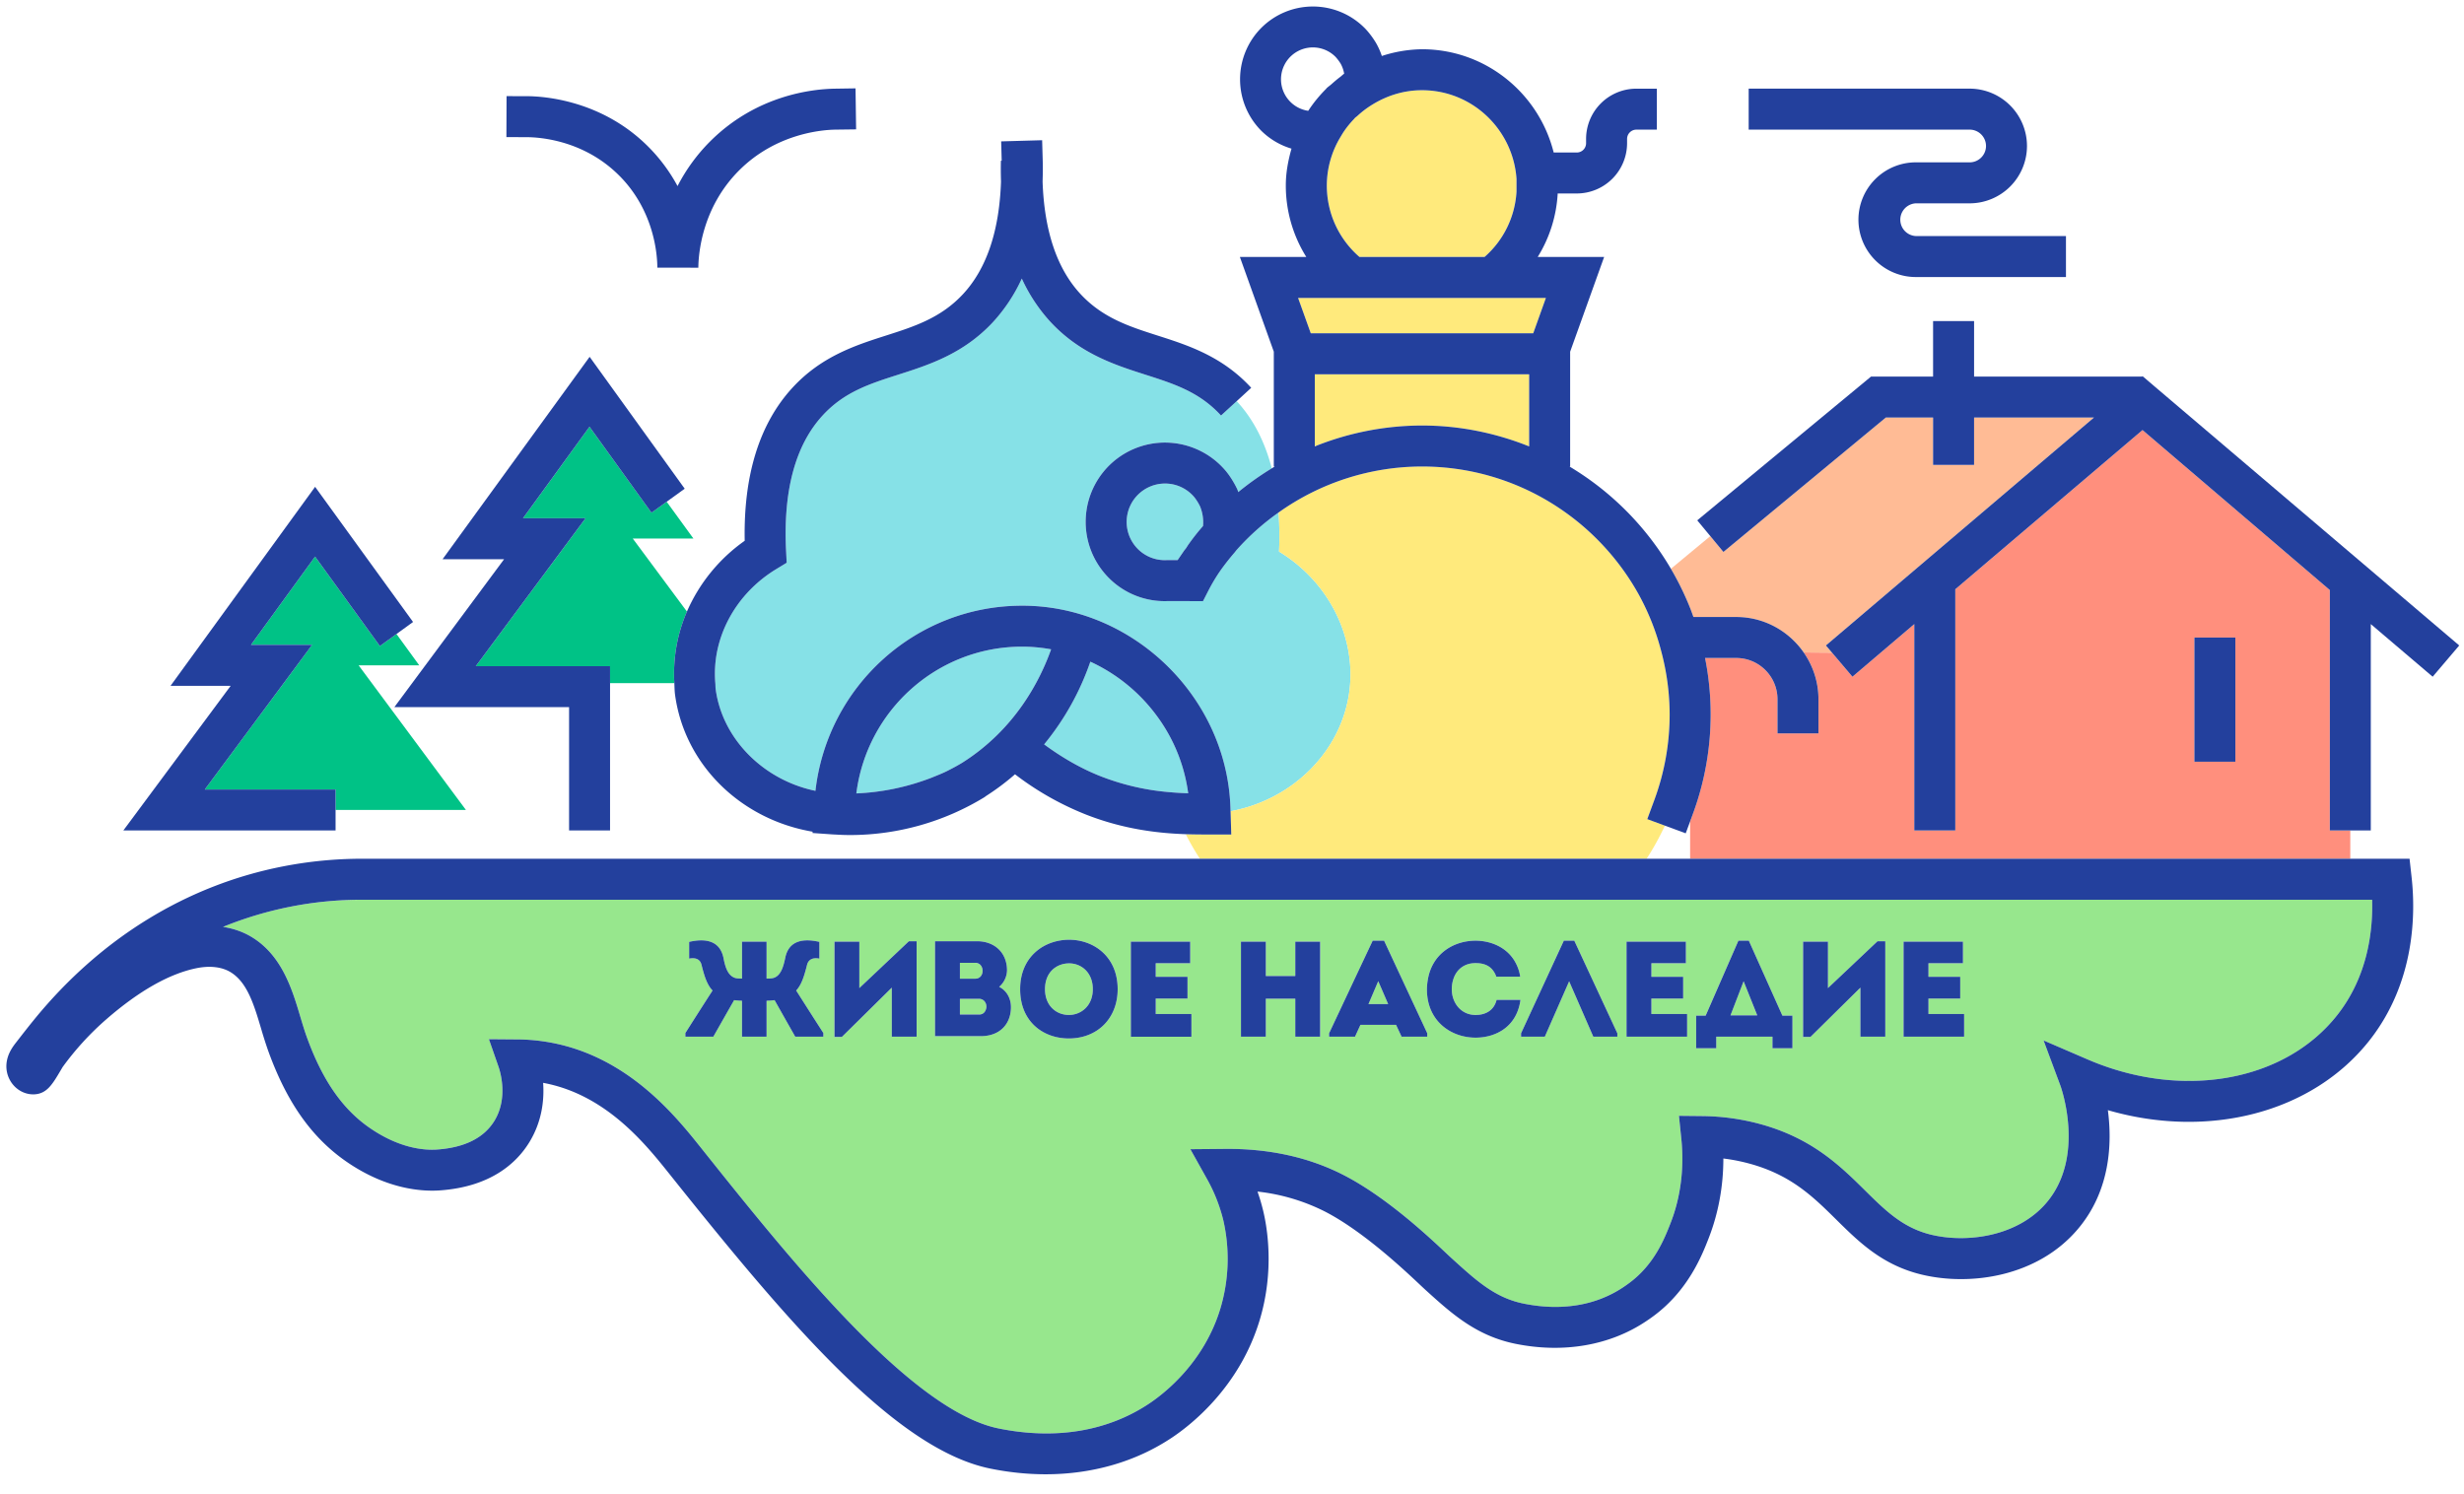<svg xmlns="http://www.w3.org/2000/svg" width="94" height="57"><path fill="#ff8f7d" d="M89.662 31.685v1.08H64.477V31.34l.103-.279a10.962 10.962 0 0 0 .466-5.956h1.19c.868 0 1.574.706 1.574 1.574v1.302h1.564v-1.302c0-.664-.21-1.278-.564-1.786l1.079.008.78.918 2.36-2.007v7.873h1.564v-9.203l1.302-1.107 5.84-4.967 7.145 6.105v9.172zm-4.384-7.361h-1.563v4.738h1.563z"/><path fill="#ffbb95" d="M79.883 15.93H75.31v1.808h-1.564V15.93h-1.804l-6.195 5.127-.5-.602-1.502 1.245c.28.478.526.976.732 1.495.046.114.086.23.127.346h1.633c1.065 0 2.006.536 2.573 1.35l1.079.01-.233-.274 2.944-2.503z"/><path fill="#00c286" d="M12.02 21.236l-2.447 3.368h2.333l-4.093 5.517h4.989v.782h4.973l-4.093-5.517h2.313l-.87-1.197-.633.46zm14.187 2.098l-2.067-2.786h2.314l-1.021-1.405-.58.418-2.364-3.28-2.536 3.492h2.386l-4.188 5.644h5.122v.648h2.452a5.971 5.971 0 0 1 .482-2.731z"/><path fill="#86e1e7" d="M38.998 24.672h-.001c-3.236 0-5.927 2.425-6.328 5.6a8.923 8.923 0 0 0 3.504-.876c.183-.095.368-.191.552-.306 2.008-1.276 2.949-3.123 3.373-4.316a6.149 6.149 0 0 0-1.1-.102zm5.443-6.223a1.465 1.465 0 0 0-1.123 2.399 1.45 1.45 0 0 0 1.192.522l.037-.001h.377l.248-.36c.024-.034.053-.064.078-.098.024-.037.046-.076.071-.112.178-.253.37-.497.572-.73a1.578 1.578 0 0 0-.112-.746 1.914 1.914 0 0 0-.215-.35 1.463 1.463 0 0 0-1.125-.524zm-2.845 6.798a10.178 10.178 0 0 1-1.763 3.154c.67.492 1.387.912 2.156 1.216a9.31 9.31 0 0 0 2.58.603c.269.025.524.04.76.047a6.35 6.35 0 0 0-1.211-2.97 6.521 6.521 0 0 0-2.522-2.05z"/><path fill="#86e1e7" d="M48.795 21.044a12.56 12.56 0 0 0-.018-1.49 9.434 9.434 0 0 0-1.59 1.416c-.033.037-.061.081-.095.12-.19.22-.37.45-.54.687-.16.236-.31.48-.44.732l-.218.427-.835-.002-.498-.002a2.998 2.998 0 0 1-2.443-1.083 3.03 3.03 0 0 1 .386-4.263 3.03 3.03 0 0 1 4.263.387c.254.304.424.67.442.71.013.031.018.061.03.092.405-.335.832-.635 1.278-.907-.295-1.137-.78-1.955-1.32-2.543-.006-.008-.012-.013-.02-.02l-.596.55c-.826-.9-1.786-1.208-2.9-1.564-1.155-.37-2.465-.789-3.587-1.987a6.364 6.364 0 0 1-1.113-1.677 6.384 6.384 0 0 1-1.114 1.677c-1.122 1.197-2.432 1.616-3.587 1.986-1.113.356-2.074.664-2.9 1.564-1.037 1.128-1.505 2.862-1.392 5.151l.023.465-.398.242c-1.206.732-2.01 1.895-2.26 3.165-.078.39-.096.788-.064 1.188.006.077.003.155.013.232.26 1.913 1.839 3.47 3.807 3.875.456-3.997 3.826-7.064 7.888-7.064h.002c2.026 0 3.895.8 5.314 2.092 1.538 1.403 2.546 3.387 2.627 5.591l.004.161c2.377-.439 4.224-2.289 4.53-4.55.283-2.08-.774-4.2-2.68-5.358z"/><path fill="#97e78d" d="M52.206 38.31h.751l-.378-.875zm14.308-.865l-.498 1.295h1.021l-.518-1.295zm-25.725-.689c-.471 0-.922.32-.922.984 0 .648.445.985.912.985.45 0 .912-.337.912-.985 0-.647-.451-.984-.902-.984z"/><path fill="#97e78d" d="M90.495 34.328c.035 1.198-.17 2.927-1.33 4.4-2.005 2.548-5.921 3.245-9.522 1.694l-1.683-.725.642 1.716c.01.027.977 2.684-.521 4.465-1.101 1.308-3.054 1.555-4.402 1.232-1.078-.258-1.747-.92-2.523-1.685-.95-.937-2.024-1.998-4.006-2.538a8.83 8.83 0 0 0-2.223-.306l-.877-.008.09.872a6.9 6.9 0 0 1-.413 3.231c-.228.584-.611 1.562-1.567 2.272-.1.074-.18.127-.228.16-1.05.705-2.367.922-3.81.63-1.077-.22-1.787-.864-2.697-1.689a9.15 9.15 0 0 1-.195-.182c-.695-.654-2.324-2.188-3.978-3.038-1.315-.674-2.84-1.01-4.521-.994l-1.32.011.644 1.152c.276.494.483 1.022.615 1.567a6.586 6.586 0 0 1-.114 3.362c-.617 2.04-2.095 3.207-2.702 3.614-1.592 1.07-3.584 1.401-5.76.96-3.35-.68-7.967-6.468-11.35-10.704-.963-1.208-2.757-3.456-5.704-4.014a7.272 7.272 0 0 0-1.277-.125l-1.111-.01.365 1.05c.067.191.374 1.194-.153 2.06-.4.657-1.14 1.027-2.2 1.101-.458.031-1.394-.03-2.53-.804-1.06-.723-1.833-1.834-2.433-3.498a13.86 13.86 0 0 1-.24-.753c-.314-1.054-.705-2.367-1.88-3.065a2.955 2.955 0 0 0-1.073-.375 13.801 13.801 0 0 1 2.598-.775 14.158 14.158 0 0 1 2.7-.26zM31.41 39.413c-.347-.539-.694-1.083-1.037-1.62.203-.219.306-.545.415-.98.062-.239.264-.28.47-.239v-.637c-.61-.14-1.175-.062-1.304.622-.052.238-.13.585-.357.715-.088.057-.207.062-.353.062v-1.409h-.937v1.41c-.146 0-.26-.006-.348-.063-.233-.13-.31-.477-.357-.715-.135-.684-.7-.762-1.311-.622v.637c.213-.04.415 0 .472.24.108.434.212.76.419.978a259.63 259.63 0 0 0-1.036 1.621v.14h1.067c.265-.466.529-.932.793-1.394.109.011.17.021.3.021v1.373h.938V38.18c.135 0 .192-.01.306-.02.259.461.523.927.787 1.393h1.073zm3.56-3.502h-.296l-1.89 1.788v-1.772h-.95v3.637h.282l1.906-1.88v1.87h.948zm2.448 3.621c.746 0 1.15-.48 1.15-1.103 0-.332-.156-.627-.451-.777a.856.856 0 0 0 .3-.627c0-.674-.471-1.114-1.144-1.114h-1.601v3.621zm3.356.088c1.098 0 1.865-.772 1.865-1.88 0-1.254-.923-1.886-1.85-1.886-.943 0-1.87.632-1.87 1.886 0 1.26.896 1.88 1.855 1.88zm4.679-.932H44.09v-.59h1.212v-.83H44.09v-.518h1.316v-.823h-2.264v3.626h2.31zm4.91-2.76h-.95v1.31H48.29v-1.31h-.948v3.625h.948v-1.45h1.124v1.45h.949zm4.087 3.496l-.972-2.084-.676-1.45h-.435l-.552 1.174-1.111 2.36v.13h.99l.207-.452h1.357l.213.451h.979zm1.84.165c.773 0 1.576-.409 1.716-1.44h-.912c-.098.394-.41.575-.803.575-.554 0-.906-.46-.906-.984 0-.16.029-.303.077-.43.13-.35.427-.565.829-.565.287 0 .512.081.662.273a.85.85 0 0 1 .13.245h.912c-.028-.2-.092-.37-.172-.523-.308-.589-.94-.85-1.532-.85-.83 0-1.652.488-1.82 1.482-.02.118-.035.24-.035.373 0 1.223.928 1.844 1.855 1.844zm5.41-.165l-1.642-3.534h-.4l-1.631 3.534v.13h.906l.928-2.115.922 2.114h.917zm2.662-.736h-1.363v-.59h1.213v-.83h-1.213v-.518h1.316v-.823h-2.263v3.626h2.31zm4.017.062h-.383l-1.28-2.86h-.398l-1.25 2.86h-.362v1.243h.767v-.44h2.145v.44h.76zm3.543-2.839h-.296L69.735 37.7v-1.772h-.948v3.637h.28l1.907-1.88v1.87h.948zm3.01 2.777h-1.363v-.59h1.213v-.83h-1.213v-.518h1.316v-.823H72.62v3.626h2.31z"/><path fill="#97e78d" d="M37.345 38.108h-.725v.6h.73c.182 0 .265-.134.28-.28.01-.165-.098-.32-.285-.32zm.14-1.052c.005-.16-.088-.32-.28-.32h-.585v.605h.585c.18 0 .275-.139.28-.285z"/><path fill="#ffea7c" d="M63.113 30.52a9.422 9.422 0 0 0 .582-3.273 9.4 9.4 0 0 0-.319-2.394 9.387 9.387 0 0 0-.836-2.128c-1.605-2.933-4.72-4.927-8.292-4.927a9.443 9.443 0 0 0-5.47 1.756c.03.462.043.948.017 1.49 1.905 1.157 2.962 3.278 2.68 5.358-.308 2.261-2.154 4.111-4.53 4.55l.026.886h-.921c-.238 0-.514 0-.815-.01.165.322.344.636.541.937h17.04c.263-.403.494-.826.7-1.265l-.673-.248zm-4.621-17.804l.483-1.35H49.52l.485 1.35zm-8.298 4.301a10.995 10.995 0 0 1 4.054-.782c1.431 0 2.795.283 4.05.782h.04V14.28h-8.18v2.737zm6.441-7.214a3.584 3.584 0 0 0 1.218-2.492v-.489c-.13-1.883-1.689-3.38-3.605-3.38-.693 0-1.335.205-1.886.544a3.55 3.55 0 0 0-.569.43c-.033.03-.074.054-.106.086-.013.014-.024.03-.038.044a3.705 3.705 0 0 0-.353.427c-.054.077-.1.157-.149.238a3.596 3.596 0 0 0-.53 1.862c0 1.057.45 2.04 1.244 2.73z"/><path fill="#23409d" d="M82.224 14.768l-.486-.415-.001.001-.015.013H75.31v-2.116h-1.564v2.116h-2.367l-6.63 5.486.499.602.499.603 6.195-5.127h1.804v1.806h1.564v-1.806h4.573L72.6 22.124l-2.943 2.503.233.274.779.918 2.36-2.008v7.874h1.564v-9.203l1.302-1.108 5.84-4.966 7.146 6.105v9.172h1.563v-7.874l2.36 2.008 1.014-1.192zM75.765 5.57c0 .344-.28.624-.624.624h-2.056a2.19 2.19 0 0 0-2.187 2.188 2.19 2.19 0 0 0 2.187 2.188h5.73V9.006h-5.73a.625.625 0 0 1 0-1.248h2.056a2.19 2.19 0 0 0 2.187-2.188 2.19 2.19 0 0 0-2.187-2.188h-8.43v1.564h8.43c.344 0 .624.28.624.624zM15.044 26.98h6.666v4.705h1.563v-6.268h-5.122l4.187-5.644h-2.386l2.537-3.492 2.364 3.28.58-.418.688-.497-3.627-5.032-5.61 7.722h2.347zm-2.242 4.705v-1.562h-4.99l4.094-5.519H9.573l2.447-3.368 2.472 3.412.634-.459.632-.458-3.737-5.157-5.516 7.594h2.294l-4.094 5.517z"/><path fill="#23409d" d="M47.3 9.803h2.534a5.137 5.137 0 0 1-.781-2.73c0-.489.09-.953.217-1.402a2.757 2.757 0 0 1-1.15-.679 2.784 2.784 0 0 1 0-3.931 2.784 2.784 0 0 1 3.932 0c.252.253.43.555.462.613.086.156.152.311.202.462a5.125 5.125 0 0 1 1.532-.257c2.43 0 4.459 1.683 5.024 3.94h.88a.355.355 0 0 0 .356-.356v-.161a1.92 1.92 0 0 1 1.92-1.919h.78v1.563h-.78a.356.356 0 0 0-.356.356v.161a1.921 1.921 0 0 1-1.92 1.919h-.727a5.125 5.125 0 0 1-.762 2.421h2.534L59.9 13.419v4.38h-.026a11.075 11.075 0 0 1 4.602 5.397c.046.114.086.23.127.345h1.633c1.066 0 2.006.537 2.573 1.352.354.508.564 1.122.564 1.786v1.302H67.81v-1.302c0-.868-.705-1.574-1.573-1.574h-1.19a10.962 10.962 0 0 1-.467 5.956l-.103.279-.168.454-.795-.293-.671-.248.27-.733a9.422 9.422 0 0 0 .583-3.273 9.42 9.42 0 0 0-.32-2.395 9.359 9.359 0 0 0-.835-2.126c-1.606-2.933-4.72-4.927-8.293-4.927a9.439 9.439 0 0 0-5.47 1.754 9.445 9.445 0 0 0-1.59 1.417c-.034.037-.062.081-.096.119-.19.22-.37.45-.54.689a6.89 6.89 0 0 0-.44.732l-.218.426-.835-.002-.498-.001a3.002 3.002 0 0 1-2.443-1.084 3.03 3.03 0 0 1 .387-4.263 3.03 3.03 0 0 1 4.262.387c.254.305.424.67.442.711.013.03.018.061.03.091.405-.334.833-.634 1.278-.907l.115-.069h-.037v-4.381zm3.848-4.592a3.587 3.587 0 0 0-.531 1.862c0 1.057.45 2.039 1.244 2.73h4.775a3.586 3.586 0 0 0 1.218-2.492v-.489c-.132-1.883-1.69-3.38-3.606-3.38-.693 0-1.335.205-1.886.544a3.55 3.55 0 0 0-.57.429c-.032.031-.072.055-.104.087-.014.014-.025.03-.038.044a3.632 3.632 0 0 0-.353.428c-.054.076-.101.156-.15.237zm-1.627 6.156l.484 1.349h8.487l.483-1.349zM44.925 21.37l.248-.361c.024-.034.053-.064.077-.098.025-.037.047-.076.072-.113.177-.252.369-.497.572-.728a1.592 1.592 0 0 0-.112-.747 1.896 1.896 0 0 0-.216-.349 1.456 1.456 0 0 0-1.124-.525 1.464 1.464 0 0 0-1.123 2.399 1.45 1.45 0 0 0 1.192.522l.037-.001zm13.374-4.353l.038.014V14.28h-8.178v2.754l.036-.017a10.99 10.99 0 0 1 4.053-.782c1.43 0 2.795.284 4.05.782zM49.907 4.228c.003-.006.009-.01.012-.016.194-.296.419-.569.669-.819.008-.008.013-.018.02-.026.056-.054.12-.096.178-.147.11-.098.22-.194.339-.282.053-.04.099-.089.154-.127a1.222 1.222 0 0 0-.13-.375 1.754 1.754 0 0 0-.202-.269 1.216 1.216 0 1 0-1.04 2.061zM23.645 6.721c1.323 1.345 1.431 3.01 1.432 3.49l1.564.003c.004-.51.13-2.287 1.557-3.714 1.413-1.412 3.174-1.547 3.68-1.554l.782-.01-.022-1.565-.783.012c-.839.012-2.983.233-4.763 2.011A6.811 6.811 0 0 0 25.848 7.1a6.46 6.46 0 0 0-1.089-1.475c-1.778-1.805-4.01-1.953-4.654-1.955l-.78-.002-.006 1.563.782.003c.49.002 2.19.113 3.544 1.488zm60.07 22.341h1.563v-4.738h-1.563z"/><path fill="#23409d" d="M28.41 20.632c-.048-2.506.563-4.468 1.819-5.836 1.106-1.205 2.417-1.624 3.575-1.995 1.068-.341 2.078-.665 2.922-1.566.926-.988 1.399-2.452 1.462-4.308a14.02 14.02 0 0 1-.004-.796h.03l-.02-.737 1.563-.044.022.78c.008.274.003.537-.005.797.063 1.856.535 3.32 1.462 4.308.844.9 1.854 1.225 2.923 1.567 1.157.37 2.468.789 3.574 1.994l-.554.51-.598.548c-.826-.9-1.786-1.207-2.9-1.563-1.154-.37-2.464-.79-3.586-1.987a6.354 6.354 0 0 1-1.114-1.676 6.375 6.375 0 0 1-1.113 1.676c-1.122 1.198-2.433 1.617-3.588 1.987-1.113.356-2.074.663-2.9 1.563-1.036 1.129-1.505 2.862-1.392 5.152l.023.465-.398.242c-1.205.732-2.01 1.895-2.26 3.165a4.325 4.325 0 0 0-.064 1.187c.007.078.003.155.014.232.259 1.914 1.839 3.47 3.806 3.876.456-3.998 3.826-7.064 7.888-7.064h.002c2.026 0 3.895.799 5.314 2.092 1.538 1.402 2.547 3.387 2.627 5.59l.005.16.027.888h-.922c-.238 0-.514-.001-.816-.012-1.011-.034-2.35-.175-3.82-.755a11.223 11.223 0 0 1-2.692-1.53 9.245 9.245 0 0 1-1.098.824c-.022.015-.04.032-.063.046-.001 0-.002 0-.003.002l-.002.002a9.847 9.847 0 0 1-5.122 1.444c-.224 0-.421-.01-.6-.021l-.041-.001h-.004l-.012-.001-.78-.055.003-.05c-2.73-.464-4.883-2.545-5.247-5.224-.02-.148-.02-.295-.027-.443a5.957 5.957 0 0 1 .48-2.731 6.459 6.459 0 0 1 2.205-2.702zm15.709 6.664a6.524 6.524 0 0 0-2.523-2.05 10.178 10.178 0 0 1-1.763 3.155c.67.492 1.387.913 2.156 1.216a9.31 9.31 0 0 0 2.58.603c.269.025.524.039.76.047a6.371 6.371 0 0 0-1.21-2.971zm-5.122-2.624c-3.236 0-5.927 2.425-6.328 5.6a9.009 9.009 0 0 0 2.854-.594c.216-.088.43-.17.65-.282.184-.095.368-.191.553-.306 2.007-1.276 2.948-3.123 3.373-4.316a6.168 6.168 0 0 0-1.101-.102zm-8.209 12.141c.062-.238.264-.28.47-.238v-.638c-.61-.14-1.175-.061-1.304.622-.052.238-.13.586-.357.715-.088.057-.207.062-.353.062v-1.409h-.937v1.409c-.145 0-.26-.005-.348-.062-.233-.129-.31-.477-.357-.715-.135-.683-.7-.762-1.311-.622v.638c.213-.042.415 0 .472.238.108.435.212.762.42.979-.348.539-.695 1.083-1.037 1.622v.139h1.067c.265-.466.529-.932.793-1.393.109.01.17.021.3.021v1.372h.938v-1.372c.135 0 .192-.011.306-.021.259.461.523.927.787 1.393h1.073v-.139c-.347-.539-.694-1.083-1.037-1.622.203-.217.306-.544.415-.979zm1.995.886v-1.772h-.948v3.637h.28l1.906-1.881v1.87h.948v-3.641h-.295zm5.334-.047c.295.15.45.446.45.777 0 .622-.404 1.104-1.15 1.104h-1.746v-3.621h1.601c.674 0 1.145.44 1.145 1.113a.855.855 0 0 1-.3.627zm-1.497-.311h.585c.181 0 .274-.139.28-.285.005-.16-.088-.321-.28-.321h-.585zm.73 1.368c.181 0 .264-.135.28-.28.01-.166-.099-.321-.285-.321h-.725v.601zm3.438-2.854c.927 0 1.85.632 1.85 1.886 0 1.108-.767 1.88-1.865 1.88-.959 0-1.855-.622-1.855-1.88 0-1.254.927-1.886 1.87-1.886zm-.01 2.87c.451 0 .912-.337.912-.984 0-.648-.45-.985-.902-.985-.47 0-.922.322-.922.985 0 .647.446.984.912.984zm3.312-.627h1.212v-.83H44.09v-.517h1.315v-.824h-2.263v3.627h2.31v-.865H44.09zm5.324-1.963v1.103H48.29v-1.31h-.948v3.625h.948v-1.45h1.124v1.45h.948v-3.626h-.948zm4.063 1.205l.972 2.084v.13h-.979l-.212-.452H51.9l-.207.451h-.989v-.129l1.11-2.36.553-1.173h.435zm-.52.97l-.378-.875-.373.875zm3.334.415c-.555 0-.907-.461-.907-.984 0-.161.03-.304.077-.432.132-.35.428-.563.83-.563.287 0 .511.08.661.273a.826.826 0 0 1 .131.245h.912a1.61 1.61 0 0 0-.172-.523c-.308-.59-.94-.85-1.532-.85-.829 0-1.652.488-1.819 1.48a2.24 2.24 0 0 0-.036.375c0 1.222.927 1.844 1.855 1.844.771 0 1.575-.41 1.714-1.44h-.911c-.098.393-.409.575-.803.575zm3.368-2.835l-1.632 3.534v.13h.906l.928-2.114.922 2.114h.917v-.13l-1.642-3.533zm3.34 2.208h1.212v-.83h-1.212v-.517h1.316v-.824h-2.264v3.627h2.311v-.865h-1.363zm4.997.652h.383v1.244h-.761v-.441h-2.145v.44h-.767v-1.242h.363l1.249-2.86h.398zm-.958-.01l-.518-1.295h-.005l-.498 1.295zm2.697-1.041v-1.772h-.948v3.637h.28l1.906-1.881v1.87h.949v-3.641h-.296zm3.834.399h1.212v-.83h-1.212v-.517h1.316v-.824H72.62v3.627h2.31v-.865h-1.36z"/><path fill="#23409d" d="M92 33.46c.154 1.372.148 4.006-1.606 6.235-2.18 2.769-6.135 3.776-9.98 2.662.164 1.248.104 3.054-1.138 4.528-1.536 1.825-4.1 2.192-5.962 1.746-1.502-.36-2.394-1.242-3.257-2.094-.89-.88-1.732-1.71-3.318-2.141a7.043 7.043 0 0 0-.994-.195c0 1.056-.19 2.094-.562 3.045-.25.642-.775 1.98-2.09 2.957a6.293 6.293 0 0 1-.289.203c-1.385.93-3.158 1.236-4.993.864-1.498-.305-2.435-1.154-3.426-2.052a14.594 14.594 0 0 1-.227-.212c-.592-.557-2.163-2.037-3.62-2.785a7.513 7.513 0 0 0-2.565-.758c.085.242.157.486.217.735.15.622.44 2.277-.138 4.182-.763 2.52-2.58 3.959-3.326 4.459-1.385.93-3.054 1.41-4.836 1.41-.689 0-1.394-.072-2.106-.216-3.613-.734-7.686-5.528-12.252-11.25-.906-1.133-2.406-3.013-4.783-3.463l-.029-.005c.046.648-.04 1.466-.52 2.256-.467.768-1.44 1.71-3.429 1.848-.659.045-1.992-.033-3.517-1.072-1.345-.917-2.307-2.27-3.024-4.258a15.97 15.97 0 0 1-.267-.837c-.273-.916-.53-1.783-1.18-2.168-.328-.195-.783-.246-1.282-.145-1.038.21-2.194.865-3.438 1.945a10.923 10.923 0 0 0-1.674 1.828l-.069.117c-.32.542-.53.9-1.01.924-.53.023-.996-.392-1.06-.947a1.134 1.134 0 0 1-.003-.218c.035-.387.25-.663.365-.812.233-.3.467-.601.708-.896 2.531-3.096 5.811-5.11 9.487-5.826a15.724 15.724 0 0 1 2.998-.29h78.118zm-12.357 6.962c3.601 1.55 7.517.854 9.522-1.694 1.16-1.473 1.364-3.202 1.33-4.4h-76.69a14.02 14.02 0 0 0-5.297 1.036c.39.059.753.185 1.073.375 1.174.699 1.566 2.01 1.88 3.066.081.269.157.523.24.753.6 1.663 1.373 2.775 2.434 3.497 1.135.773 2.07.836 2.53.805 1.06-.074 1.8-.444 2.2-1.102.526-.866.22-1.87.152-2.061l-.365-1.048 1.11.009a7.19 7.19 0 0 1 1.278.126c2.946.557 4.741 2.805 5.705 4.013 3.381 4.237 8 10.023 11.35 10.704 2.174.442 4.166.11 5.76-.96.606-.407 2.083-1.575 2.701-3.614a6.598 6.598 0 0 0 .114-3.362 6.23 6.23 0 0 0-.615-1.567l-.643-1.151 1.318-.012c1.682-.016 3.207.32 4.522.995 1.654.849 3.282 2.383 3.977 3.038.083.078.15.14.195.18.911.827 1.621 1.47 2.698 1.689 1.442.293 2.76.076 3.81-.628.05-.034.128-.087.228-.161.956-.71 1.338-1.688 1.567-2.272.39-.993.532-2.11.414-3.231l-.09-.872.875.009a8.78 8.78 0 0 1 2.224.305c1.982.54 3.057 1.6 4.006 2.538.775.766 1.445 1.427 2.523 1.685 1.348.324 3.3.076 4.402-1.232 1.498-1.781.53-4.438.52-4.464l-.64-1.717z"/></svg>